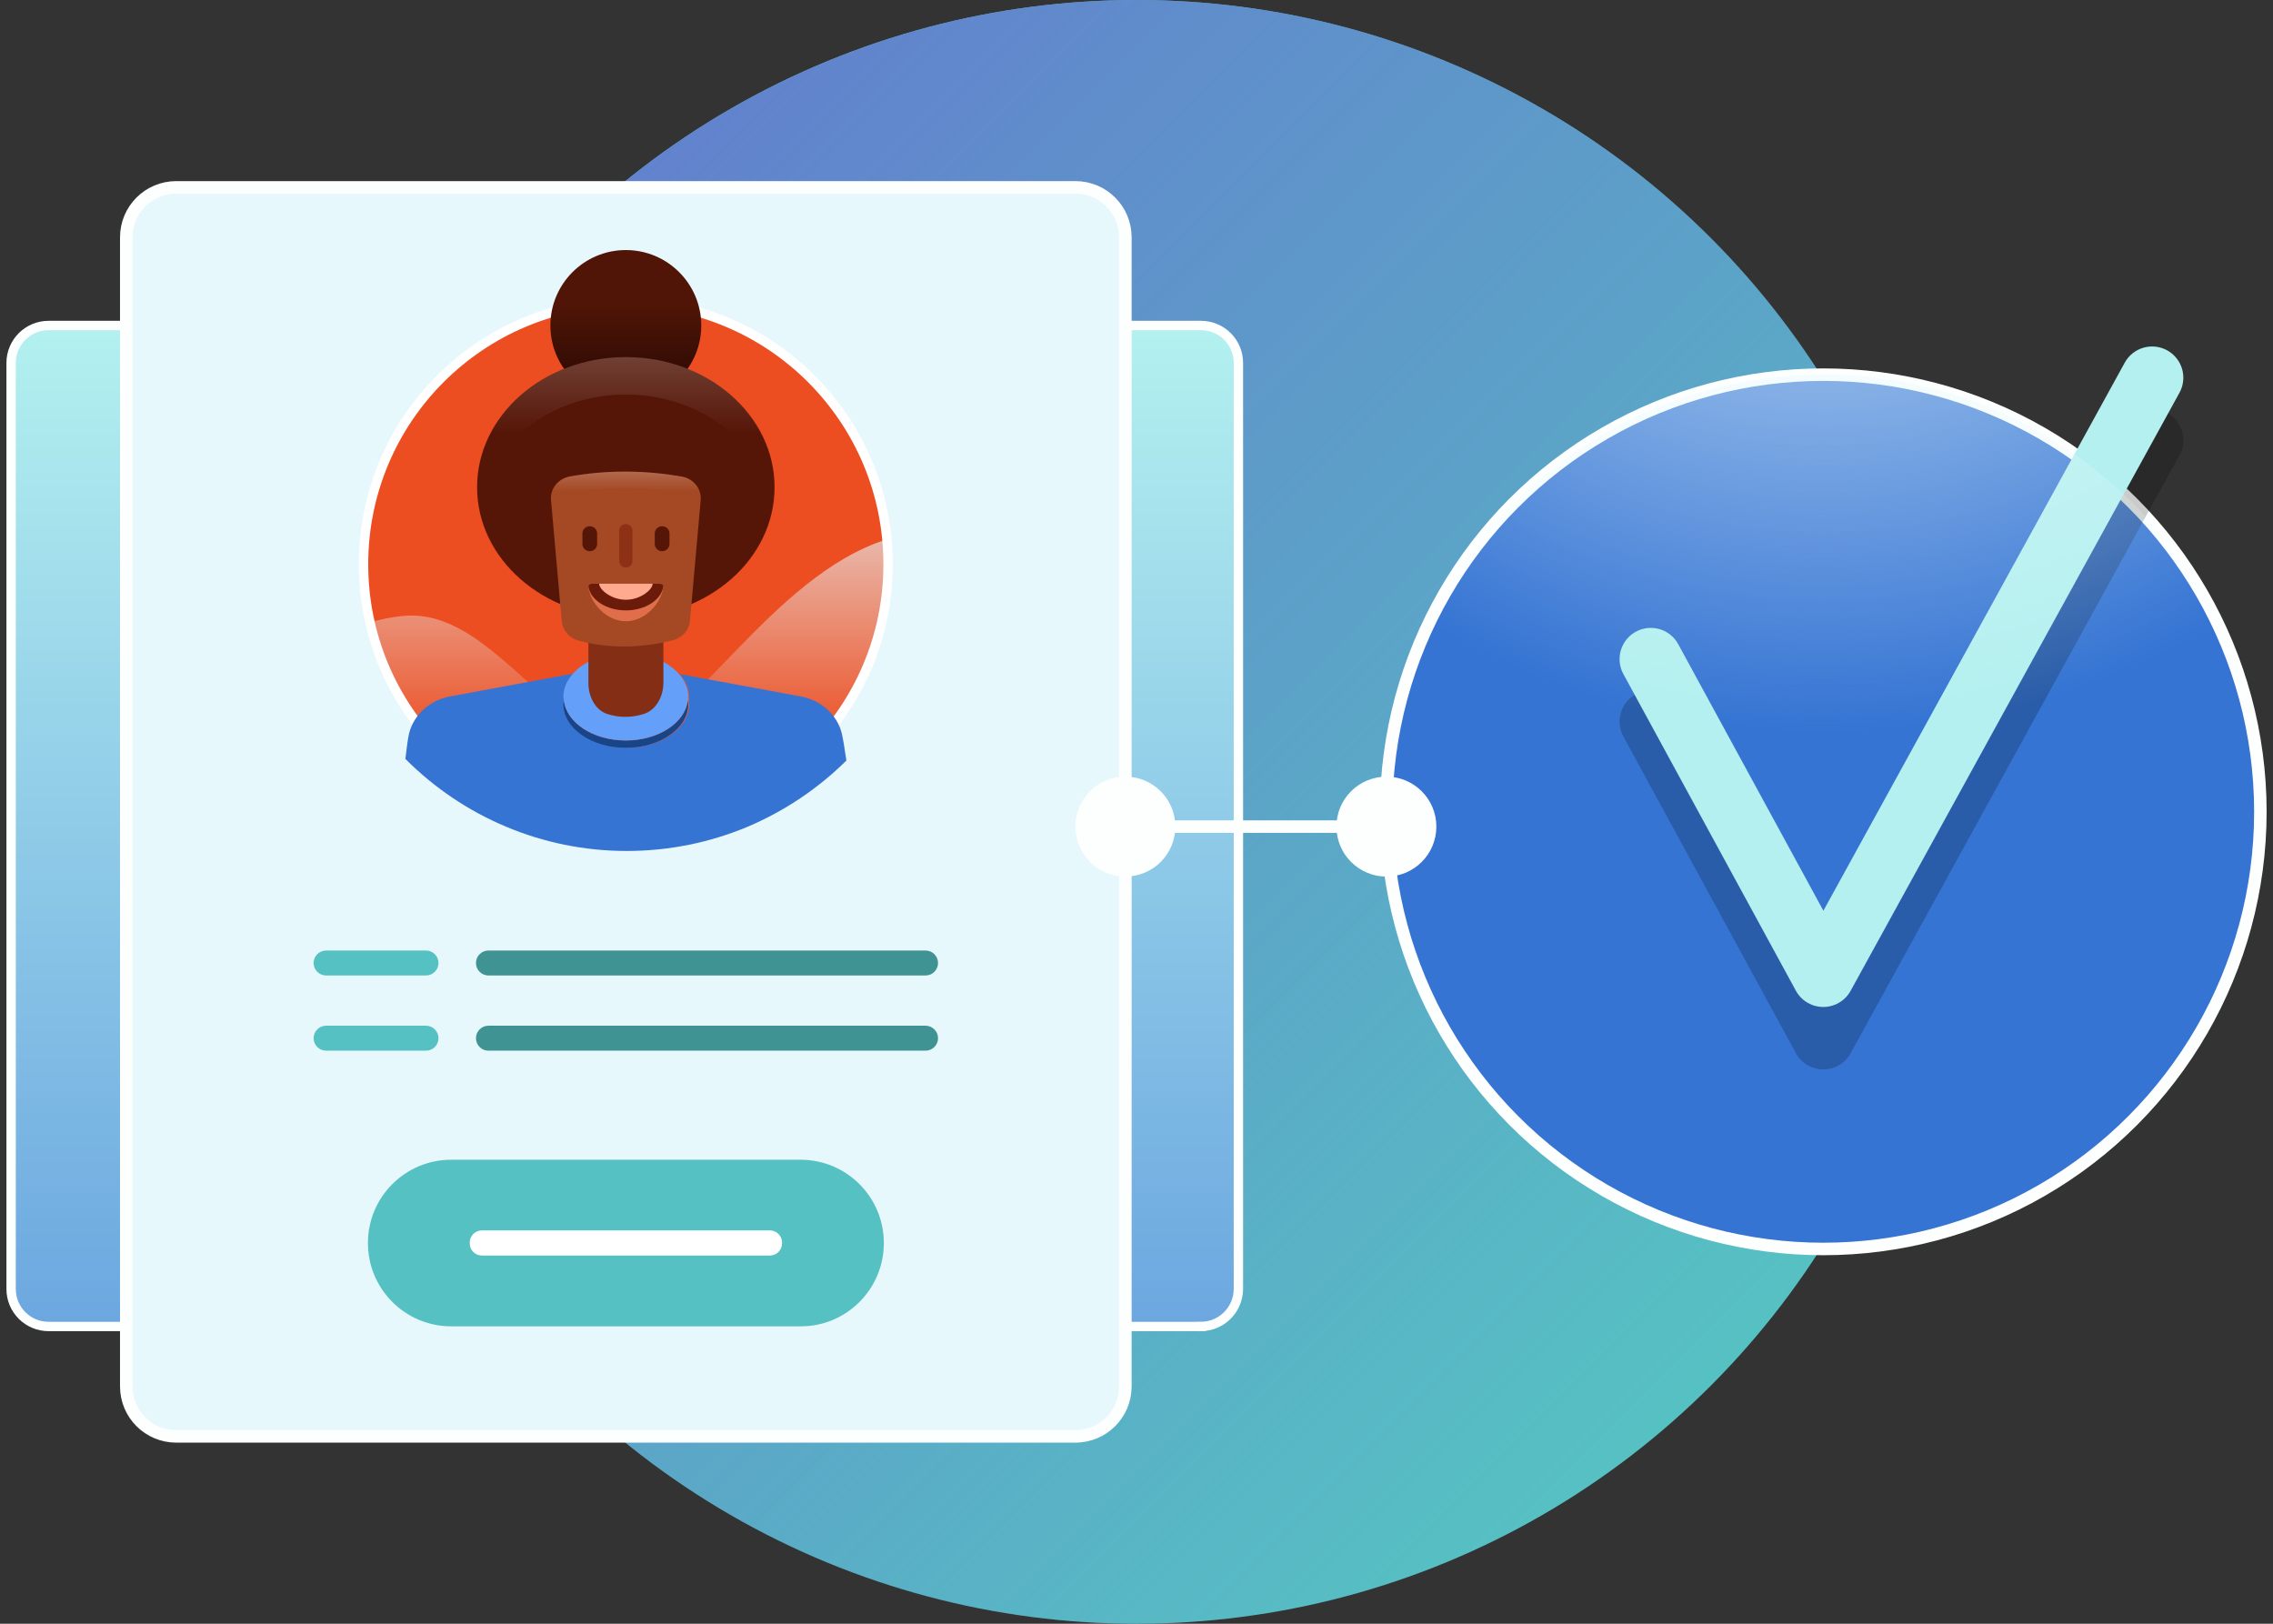 <svg xmlns="http://www.w3.org/2000/svg" width="182" height="130" viewBox="0 0 182 130">
    <rect x="0" y="0" width="182" height="130" fill="#333333" stroke="none"/>
    <defs>
        <linearGradient id="ul35uwn89a" x1="14.645%" x2="85.355%" y1="14.645%" y2="85.355%">
            <stop offset="0%" stop-color="#6282CD"/>
            <stop offset="100%" stop-color="#6282CD" stop-opacity="0"/>
        </linearGradient>
        <linearGradient id="9xlzlfaijb" x1="49.995%" x2="49.995%" y1="-.004%" y2="99.995%">
            <stop offset="0%" stop-color="#B3F0EF"/>
            <stop offset="100%" stop-color="#6CA7E0"/>
        </linearGradient>
        <linearGradient id="6fyd6z49cc" x1="49.987%" x2="49.987%" y1="71.573%" y2="-44.18%">
            <stop offset=".188%" stop-color="#E7F8FD" stop-opacity="0"/>
            <stop offset="100%" stop-color="#E7F8FD"/>
        </linearGradient>
        <linearGradient id="mak6puhvid" x1="50.019%" x2="50.019%" y1="80.502%" y2="35.434%">
            <stop offset="0%" stop-color="#330C04"/>
            <stop offset="100%" stop-color="#501506"/>
        </linearGradient>
        <linearGradient id="okf0efe34e" x1="49.989%" x2="49.989%" y1="-89.264%" y2="51.344%">
            <stop offset="0%" stop-color="#E7F8FD"/>
            <stop offset="99.81%" stop-color="#E7F8FD" stop-opacity="0"/>
        </linearGradient>
        <linearGradient id="fo3vuhragf" x1="50.019%" x2="50.019%" y1="-77.302%" y2="54.422%">
            <stop offset="0%" stop-color="#E7F8FD"/>
            <stop offset="99.81%" stop-color="#E7F8FD" stop-opacity="0"/>
        </linearGradient>
        <radialGradient id="zsjwri998g" cx="49.999%" cy="-46.876%" r="87.871%" fx="49.999%" fy="-46.876%">
            <stop offset="0%" stop-color="#E7F8FD"/>
            <stop offset="99.81%" stop-color="#E7F8FD" stop-opacity="0"/>
        </radialGradient>
    </defs>
    <g fill="none" fill-rule="evenodd">
        <g transform="translate(26)">
            <circle cx="65" cy="65" r="65" fill="#56C1C3"/>
            <circle cx="65" cy="65" r="65" fill="url(#ul35uwn89a)"/>
        </g>
        <g>
            <path fill="url(#9xlzlfaijb)" d="M96.15 80.2H3.89c-1.66 0-3-1.34-3-3V3.06c0-1.66 1.34-3 3-3h92.27c1.66 0 3 1.34 3 3V77.2c-.01 1.65-1.35 3-3.01 3z" transform="translate(0 26)"/>
            <path stroke="#FDFFFF" stroke-width=".75" d="M96.15 80.2H3.89c-1.66 0-3-1.34-3-3V3.06c0-1.66 1.34-3 3-3h92.27c1.66 0 3 1.34 3 3V77.2c-.01 1.65-1.35 3-3.01 3z" transform="translate(0 26)"/>
        </g>
        <g>
            <path fill="#E7F8FD" d="M76.11 100h-72c-2.21 0-4-1.79-4-4V4c0-2.21 1.79-4 4-4h72c2.21 0 4 1.79 4 4v92c0 2.21-1.79 4-4 4z" transform="translate(10 15)"/>
            <g transform="translate(10 15) translate(18 8)">
                <circle cx="21.35" cy="21.77" r="21" fill="#EC4E22" transform="translate(.759 .405)"/>
                <g>
                    <path d="M3.45 25.3c6.9-.48 11.19 9.47 17.66 9.47 5.04 0 11.55-12.65 20.9-15.58C41 8.53 32.03.19 21.11.19c-11.6 0-21 9.4-21 21 0 1.6.2 3.15.53 4.65.92-.28 1.86-.48 2.81-.54z" transform="translate(1 1)"/>
                    <path fill="url(#6fyd6z49cc)" fill-rule="nonzero" d="M21.11 34.77c-6.47 0-10.76-9.95-17.66-9.47-.95.07-1.89.26-2.8.53 2.12 9.36 10.47 16.35 20.47 16.35 11.6 0 21-9.4 21-21 0-.67-.04-1.34-.1-2-9.36 2.93-15.87 15.59-20.91 15.59z" transform="translate(1 1)"/>
                </g>
                <circle cx="21.35" cy="21.77" r="21" stroke="#FFF" stroke-width=".75" transform="translate(.759 .405)"/>
                <path fill="#56C1C3" d="M42.77 76.52c0-3.69-2.99-6.67-6.67-6.67H8.13c-3.69 0-6.67 2.99-6.67 6.67 0 3.69 2.99 6.67 6.67 6.67H36.1c3.68.01 6.67-2.98 6.67-6.67z"/>
                <path fill="#FFF" d="M33.65 77.52H10.58c-.53 0-.97-.44-.97-.97v-.07c0-.53.44-.97.97-.97h23.07c.53 0 .97.44.97.97v.07c-.01.54-.44.97-.97.97z"/>
            </g>
            <g>
                <path fill="#409393" d="M49.11 2.1h-35c-.55 0-1-.45-1-1s.45-1 1-1h35c.55 0 1 .45 1 1s-.45 1-1 1z" transform="translate(10 15) translate(15 61)"/>
                <path fill="#56C1C3" d="M9.11 2.1h-8c-.55 0-1-.45-1-1s.45-1 1-1h8c.55 0 1 .45 1 1s-.45 1-1 1z" transform="translate(10 15) translate(15 61)"/>
            </g>
            <g>
                <path fill="#409393" d="M49.11 2.12h-35c-.55 0-1-.45-1-1s.45-1 1-1h35c.55 0 1 .45 1 1s-.45 1-1 1z" transform="translate(10 15) translate(15 67)"/>
                <path fill="#56C1C3" d="M9.11 2.12h-8c-.55 0-1-.45-1-1s.45-1 1-1h8c.55 0 1 .45 1 1s-.45 1-1 1z" transform="translate(10 15) translate(15 67)"/>
            </g>
            <g transform="translate(10 15) translate(22 5)">
                <path fill="#3574D3" fill-rule="nonzero" d="M35.77 40.89c-2.26 2.24-4.95 4.05-7.93 5.31-2.97 1.24-6.23 1.93-9.66 1.93-3.42 0-6.68-.69-9.65-1.94-3.04-1.27-5.78-3.13-8.07-5.43.1-.92.2-1.64.3-2.06.38-1.49 1.66-2.64 3.27-2.94l9.93-1.84c-.49.54-.78 1.18-.78 1.86 0 .1.03.19.04.29-.01.1-.04.19-.04.29 0 1.93 2.24 3.5 5 3.5s5-1.57 5-3.5c0-.1-.03-.19-.04-.29.01-.1.04-.19.04-.29 0-.66-.28-1.28-.75-1.81l9.69 1.79c1.62.3 2.9 1.45 3.28 2.94.1.43.23 1.21.37 2.19z"/>
                <path fill="#184587" fill-rule="nonzero" d="M18.11 39.29c-2.62 0-4.75-1.42-4.96-3.21-.01.1-.04.19-.04.29 0 1.93 2.24 3.5 5 3.5s5-1.57 5-3.5c0-.1-.03-.19-.04-.29-.21 1.79-2.34 3.21-4.96 3.21z"/>
                <path fill="#64A0F9" fill-rule="nonzero" d="M13.15 36.07c.21 1.8 2.34 3.21 4.96 3.21s4.75-1.42 4.96-3.21c.01-.1.04-.19.04-.29 0-.67-.28-1.29-.75-1.82-.88-1.01-2.45-1.68-4.25-1.68-1.78 0-3.34.66-4.22 1.64-.49.54-.78 1.17-.78 1.86 0 .11.03.2.04.29z"/>
                <circle cx="18.11" cy="6.06" r="6.04" fill="url(#mak6puhvid)"/>
                <path fill="#842F15" d="M18.994 27.669h-1.766c-1.165 0-2.114 1.155-2.114 2.574v4.453c0 1.128.592 2.17 1.494 2.462.986.32 1.973.31 2.95 0 .92-.291 1.56-1.325 1.56-2.49v-4.425c-.01-1.428-.95-2.574-2.124-2.574z"/>
                <ellipse cx="18.11" cy="19.01" fill="#561607" rx="11.91" ry="10.42"/>
                <path fill="url(#okf0efe34e)" d="M18.11 11.59c6 0 10.94 3.88 11.78 8.92.08-.49.14-.99.14-1.5 0-5.75-5.33-10.42-11.91-10.42S6.2 13.26 6.2 19.01c0 .51.06 1.01.14 1.5.83-5.04 5.78-8.92 11.77-8.92z" opacity=".5"/>
                <path fill="#A54925" d="M22.58 18.155c-2.907-.501-5.878-.55-8.928-.012-.948.167-1.612.978-1.533 1.882l.861 9.715c.063.731.609 1.356 1.36 1.555 2.496.656 5.001.588 7.498-.025.774-.186 1.343-.811 1.407-1.567l.86-9.672c.08-.897-.584-1.715-1.524-1.876z"/>
                <path fill="url(#fo3vuhragf)" d="M13.65 19.44c3.05-.54 6.03-.49 8.93.01.73.13 1.28.64 1.46 1.28l.06-.7c.08-.9-.58-1.72-1.52-1.88-2.91-.5-5.88-.55-8.93-.01-.94.17-1.61.98-1.53 1.88l.06.7c.19-.64.74-1.15 1.47-1.28z" opacity=".5"/>
                <path fill="#E06E4B" d="M20.816 26.73c.169 0 .312.136.295.287-.168 1.289-1.448 2.72-2.998 2.72-1.55 0-2.83-1.431-2.998-2.72-.017-.151.126-.286.294-.286h5.407z"/>
                <path fill="#6B1B09" d="M20.816 26.73c.169 0 .312.11.295.237-.168 1.07-1.448 1.903-2.998 1.903-1.55 0-2.83-.834-2.998-1.903-.017-.127.126-.236.294-.236h5.407z"/>
                <path fill="#FFA98F" d="M20.257 26.732c0 .464-.959 1.285-2.142 1.285-1.183 0-2.142-.821-2.142-1.285h4.284z"/>
                <g fill="#561607">
                    <path d="M1.47.72c0-.16-.06-.31-.17-.42C1.19.19 1.04.13.88.13.72.13.57.19.46.3.35.41.29.56.29.72v.82c0 .16.06.31.17.42.11.11.26.17.42.17.16 0 .31-.06.42-.17.11-.11.17-.26.17-.42V.72zM7.264.72c0-.16-.06-.31-.17-.42-.11-.11-.26-.17-.42-.17-.16 0-.31.06-.42.17-.11.11-.17.26-.17.42v.82c0 .16.06.31.17.42.11.11.26.17.42.17.16 0 .31-.06.42-.17.11-.11.17-.26.17-.42V.72z" transform="translate(14.343 22)"/>
                </g>
            </g>
            <path stroke="#FDFFFF" d="M76.11 100h-72c-2.21 0-4-1.79-4-4V4c0-2.21 1.79-4 4-4h72c2.21 0 4 1.79 4 4v92c0 2.21-1.79 4-4 4z" transform="translate(10 15)"/>
            <path fill="#8C3115" d="M40.11 30.44c-.29 0-.53-.24-.53-.53v-2.43c0-.29.24-.53.53-.53.29 0 .53.24.53.53v2.43c.01.29-.23.53-.53.53z" transform="translate(10 15)"/>
        </g>
        <g transform="translate(86 29)">
            <circle cx="35.23" cy="35.59" r="35" fill="#3574D3" transform="translate(24.759 .405)"/>
            <circle cx="35.23" cy="35.59" r="35" stroke="#FDFFFF" transform="translate(24.759 .405)"/>
            <path stroke="#000" stroke-linecap="round" stroke-linejoin="round" stroke-width="5" d="M40.32 0.24L13.99 48.12 0.18 22.77" opacity=".2" transform="translate(46 6)"/>
            <path stroke="#B3F0EF" stroke-linecap="round" stroke-linejoin="round" stroke-width="5" d="M86.32 1.24L59.99 49.12 46.18 23.77"/>
            <path stroke="#FDFFFF" d="M25.01 37.18L4.11 37.18"/>
            <circle cx="35.23" cy="35.59" r="35" fill="url(#zsjwri998g)" transform="translate(24.759 .405)"/>
            <circle cx="4.11" cy="37.18" r="4" fill="#FDFFFF"/>
            <circle cx="25.01" cy="37.18" r="4" fill="#FDFFFF"/>
        </g>
    </g>
</svg>
